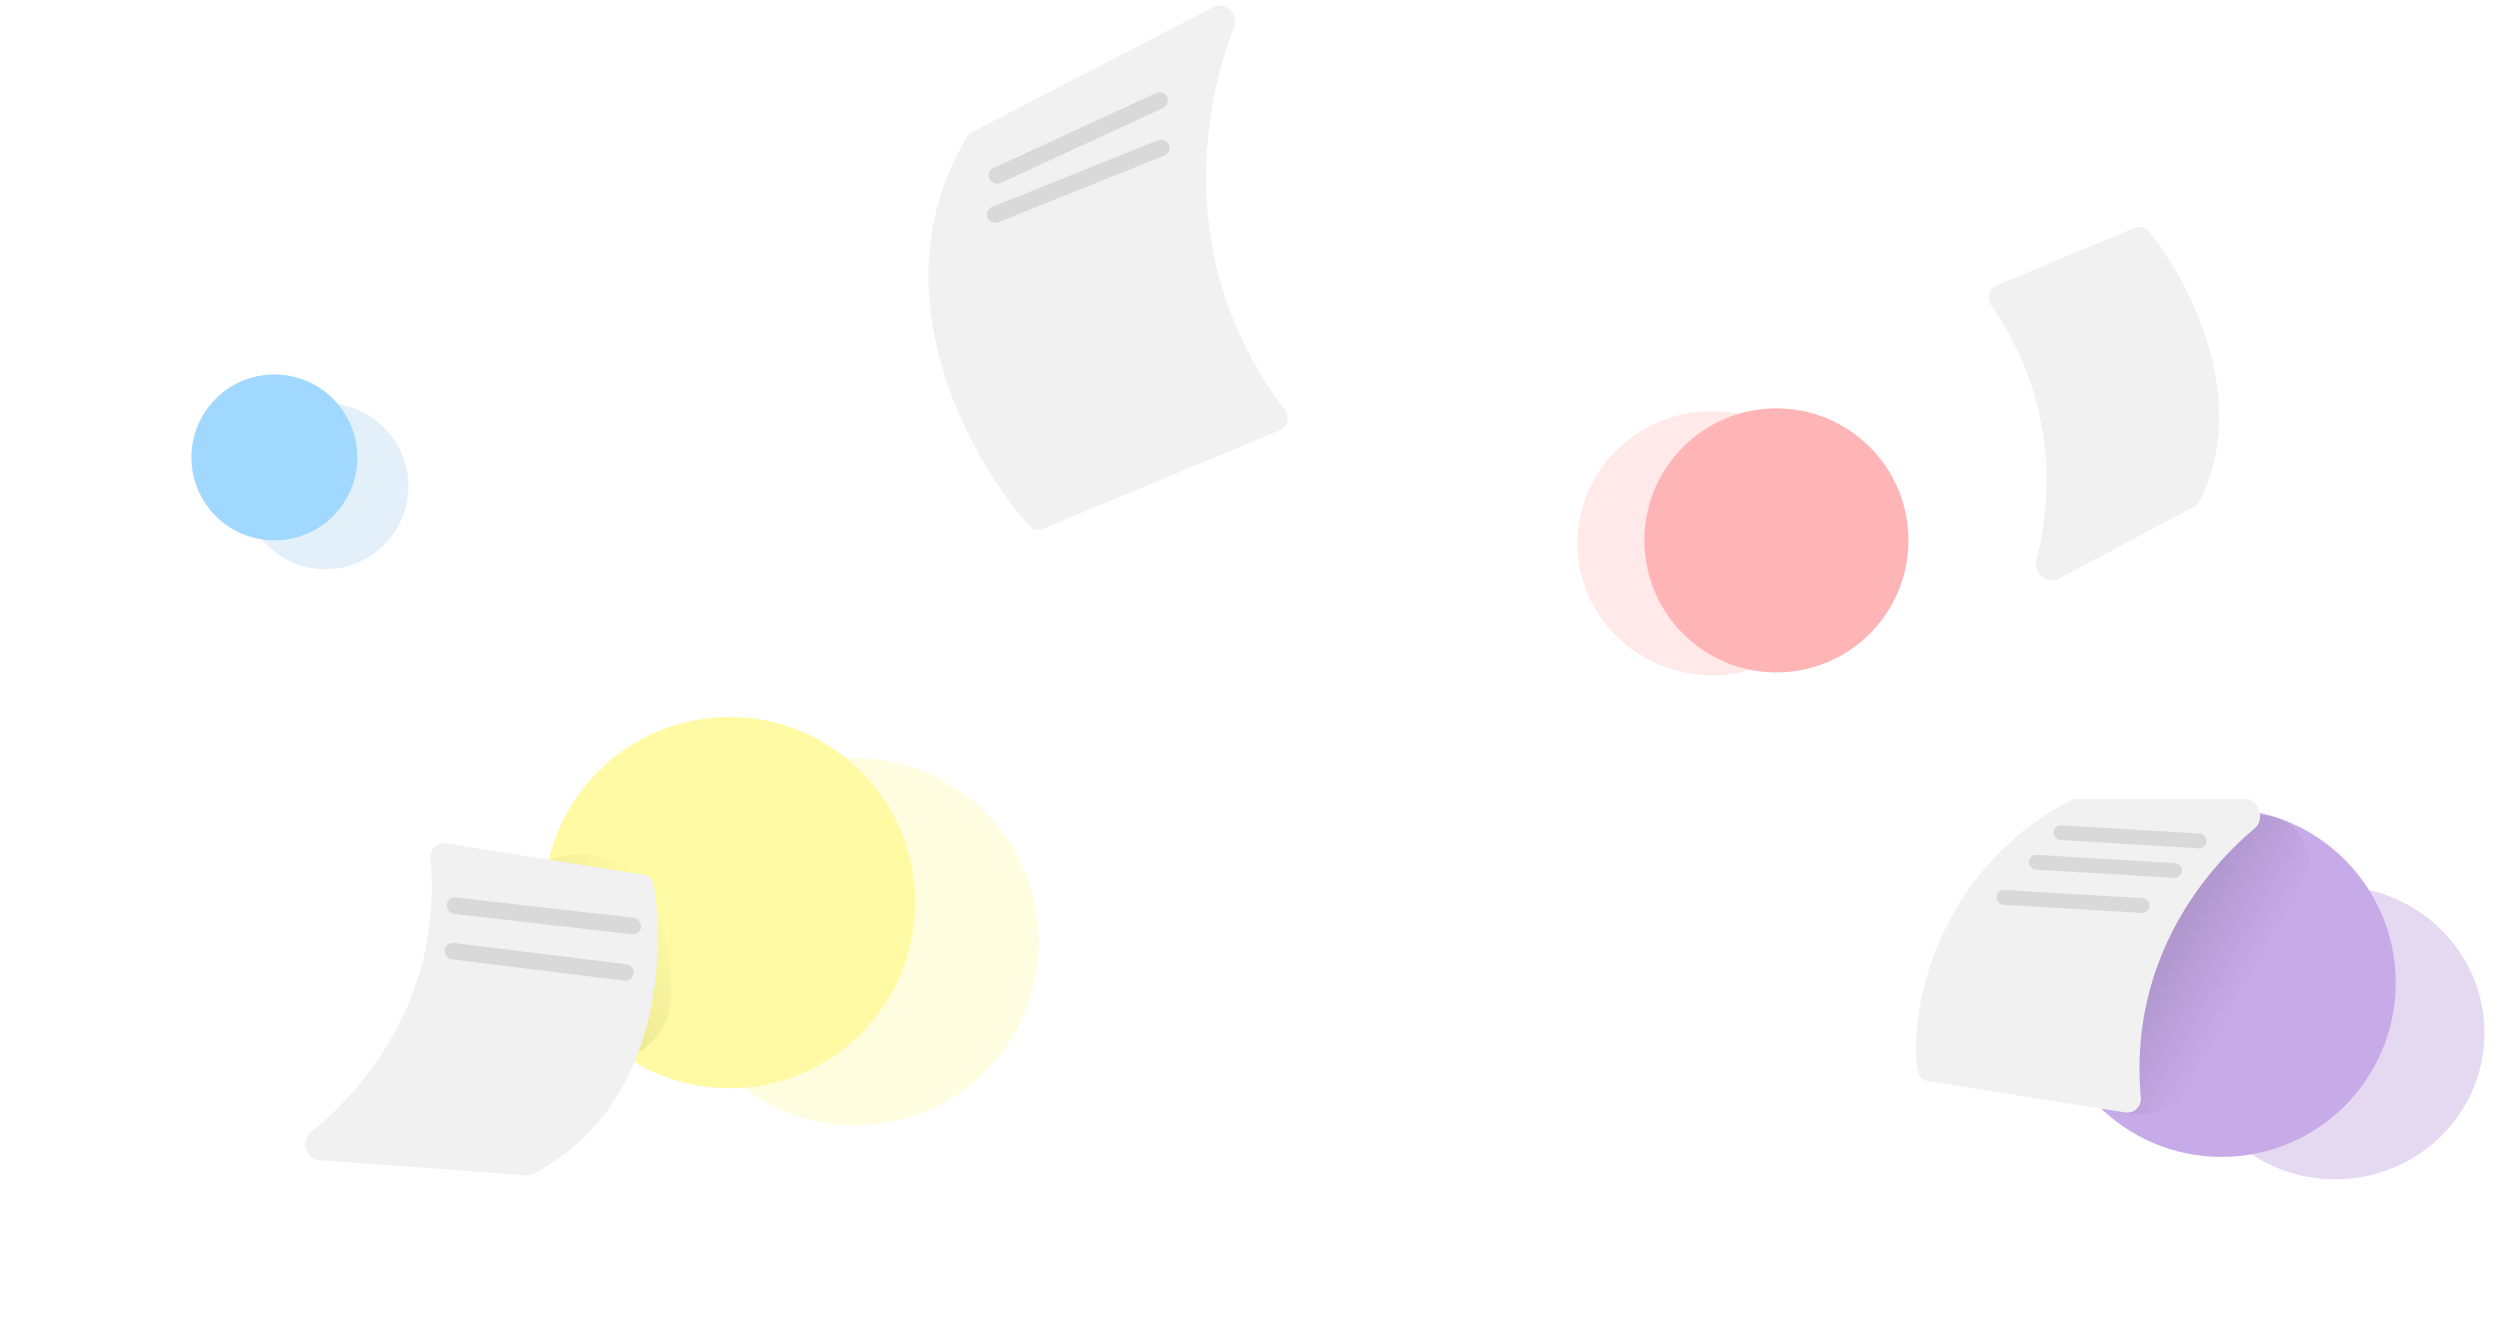<svg width="14314" height="7638" viewBox="0 0 14314 7638" fill="none" xmlns="http://www.w3.org/2000/svg">
<rect x="0" y="0" width="14314" height="7638" fill="#333333" stroke="none"/>
<g clip-path="url(#clip0_44_220)">
<rect width="14314" height="7638" fill="white"/>
<circle cx="1863" cy="2784" r="475" fill="#A1CBE9" fill-opacity="0.3"/>
<circle cx="4896" cy="5393" r="1051" fill="#FFFBB3" fill-opacity="0.4"/>
<ellipse cx="9803.13" cy="3110.55" rx="770.95" ry="756.041" transform="rotate(1.24 9803.13 3110.55)" fill="#FFB5B5" fill-opacity="0.3"/>
<ellipse cx="13369.5" cy="5913.27" rx="855.494" ry="838.95" transform="rotate(1.24 13369.5 5913.27)" fill="#BCA1DB" fill-opacity="0.4"/>
<circle cx="1571" cy="2619" r="475" fill="#A0D8FF"/>
<circle cx="4177" cy="5168" r="1063" fill="#FFFAA3"/>
<circle cx="12720" cy="5627" r="997" fill="#C7AAE8"/>
<path d="M3094.31 4950.96C3294.23 4834.16 3843.5 4810.99 3843.5 5689.5C3843.5 6213.52 2996.54 6191.63 2573.24 6318.43C2472.5 6567.04 2386.29 6711.01 2347 6577C2306.94 6440.37 2407.69 6368.03 2573.24 6318.43C2760.9 5855.28 2998.98 5028.97 3077.97 4960.43C3082.91 4956.14 3088.67 4954.26 3094.31 4950.96Z" fill="url(#paint0_linear_44_220)"/>
<circle cx="10171" cy="3094" r="756" fill="#FFB5B5"/>
<path d="M3052.8 6721.48C3762.5 6353.15 3812.9 5498.24 3743.71 5067.09C3738.73 5036.05 3713.92 5012.56 3682.87 5007.65L2553.08 4828.79C2503.16 4820.88 2459.89 4863.76 2464.49 4914.09C2533.78 5672.22 2120.63 6208.83 1781.16 6481.29C1722.84 6528.1 1750.21 6636.92 1824.79 6642.38L3013.71 6729.42C3027.15 6730.4 3040.84 6727.69 3052.8 6721.48Z" fill="#F1F1F1"/>
<path d="M5537.73 782.732C5014.9 1646.09 5532.97 2599.13 5889.19 3008.14C5909.84 3031.84 5943.39 3039.05 5972.42 3026.99L7326.55 2464.49C7373.22 2445.1 7387.63 2385.89 7356.94 2345.74C6748.14 1549.1 6868.06 661.099 7066.98 152.685C7094.22 83.045 7015.7 5.603 6949.28 39.979L5566.92 755.515C5554.95 761.711 5544.71 771.203 5537.73 782.732Z" fill="#F1F1F1"/>
<path d="M13230.5 5261.5C13309.4 4606.66 12945.9 4641.41 12785.7 4695.23C12783.2 4696.09 12781.3 4696.46 12778.8 4697.36C12658.7 4739.79 11729 6060.94 12043 6317.5C12360 6576.5 13143.3 5985.23 13230.5 5261.5Z" fill="url(#paint1_linear_44_220)"/>
<path d="M11857.5 4582.43C11143.2 4948.38 10923.4 5706.83 10978.9 6130.91C10983 6162.08 11008 6185.62 11039 6190.54L12168.8 6369.4C12218.7 6377.3 12262 6334.42 12257.4 6284.09C12190.2 5548.37 12577.3 5021.27 12910.5 4741.74C12970 4691.83 12934.9 4574.38 12857.3 4574.38L11891.1 4574.39C11879.5 4574.39 11867.9 4577.13 11857.5 4582.43Z" fill="#F1F1F1"/>
<path d="M12594.6 2868.86C12886 2293.97 12544.5 1628.93 12306.9 1326.52C12286.8 1300.89 12252.1 1292.85 12222 1305.35L11434.7 1632.4C11389.1 1651.35 11374.1 1708.59 11402.2 1749.17C11775.4 2286.87 11753.8 2856.28 11659 3207.78C11640.1 3277.93 11719.9 3349.98 11784 3315.79L12563.9 2899.92C12577 2892.93 12587.9 2882.11 12594.6 2868.86Z" fill="#F1F1F1"/>
<rect x="5645.06" y="981.848" width="1120" height="95" rx="47.5" transform="rotate(-24.762 5645.06 981.848)" fill="#D9D9D9"/>
<rect x="11759.8" y="4722.66" width="878.223" height="84.759" rx="42.379" transform="rotate(3.409 11759.8 4722.66)" fill="#D9D9D9"/>
<rect x="11619" y="4892" width="878.223" height="84.759" rx="42.379" transform="rotate(3.409 11619 4892)" fill="#D9D9D9"/>
<rect x="11434" y="5093" width="878.223" height="84.759" rx="42.379" transform="rotate(3.409 11434 5093)" fill="#D9D9D9"/>
<rect x="5636.1" y="1202.47" width="1120" height="95" rx="47.5" transform="rotate(-21.898 5636.1 1202.47)" fill="#D9D9D9"/>
<rect x="2562.8" y="5133" width="1120" height="95" rx="47.5" transform="rotate(6.529 2562.8 5133)" fill="#D9D9D9"/>
<rect x="2551.65" y="5393" width="1091.39" height="95" rx="47.5" transform="rotate(7.045 2551.65 5393)" fill="#D9D9D9"/>
</g>
<defs>
<linearGradient id="paint0_linear_44_220" x1="3713.5" y1="5017.5" x2="2176.5" y2="6063" gradientUnits="userSpaceOnUse">
<stop stop-color="#FFFAA3"/>
<stop offset="1" stop-color="#CDC879"/>
</linearGradient>
<linearGradient id="paint1_linear_44_220" x1="12871.5" y1="5641.5" x2="11161" y2="4678" gradientUnits="userSpaceOnUse">
<stop stop-color="#C7AAE8"/>
<stop offset="1" stop-color="#705F82"/>
</linearGradient>
<clipPath id="clip0_44_220">
<rect width="14314" height="7638" fill="white"/>
</clipPath>
</defs>
</svg>
